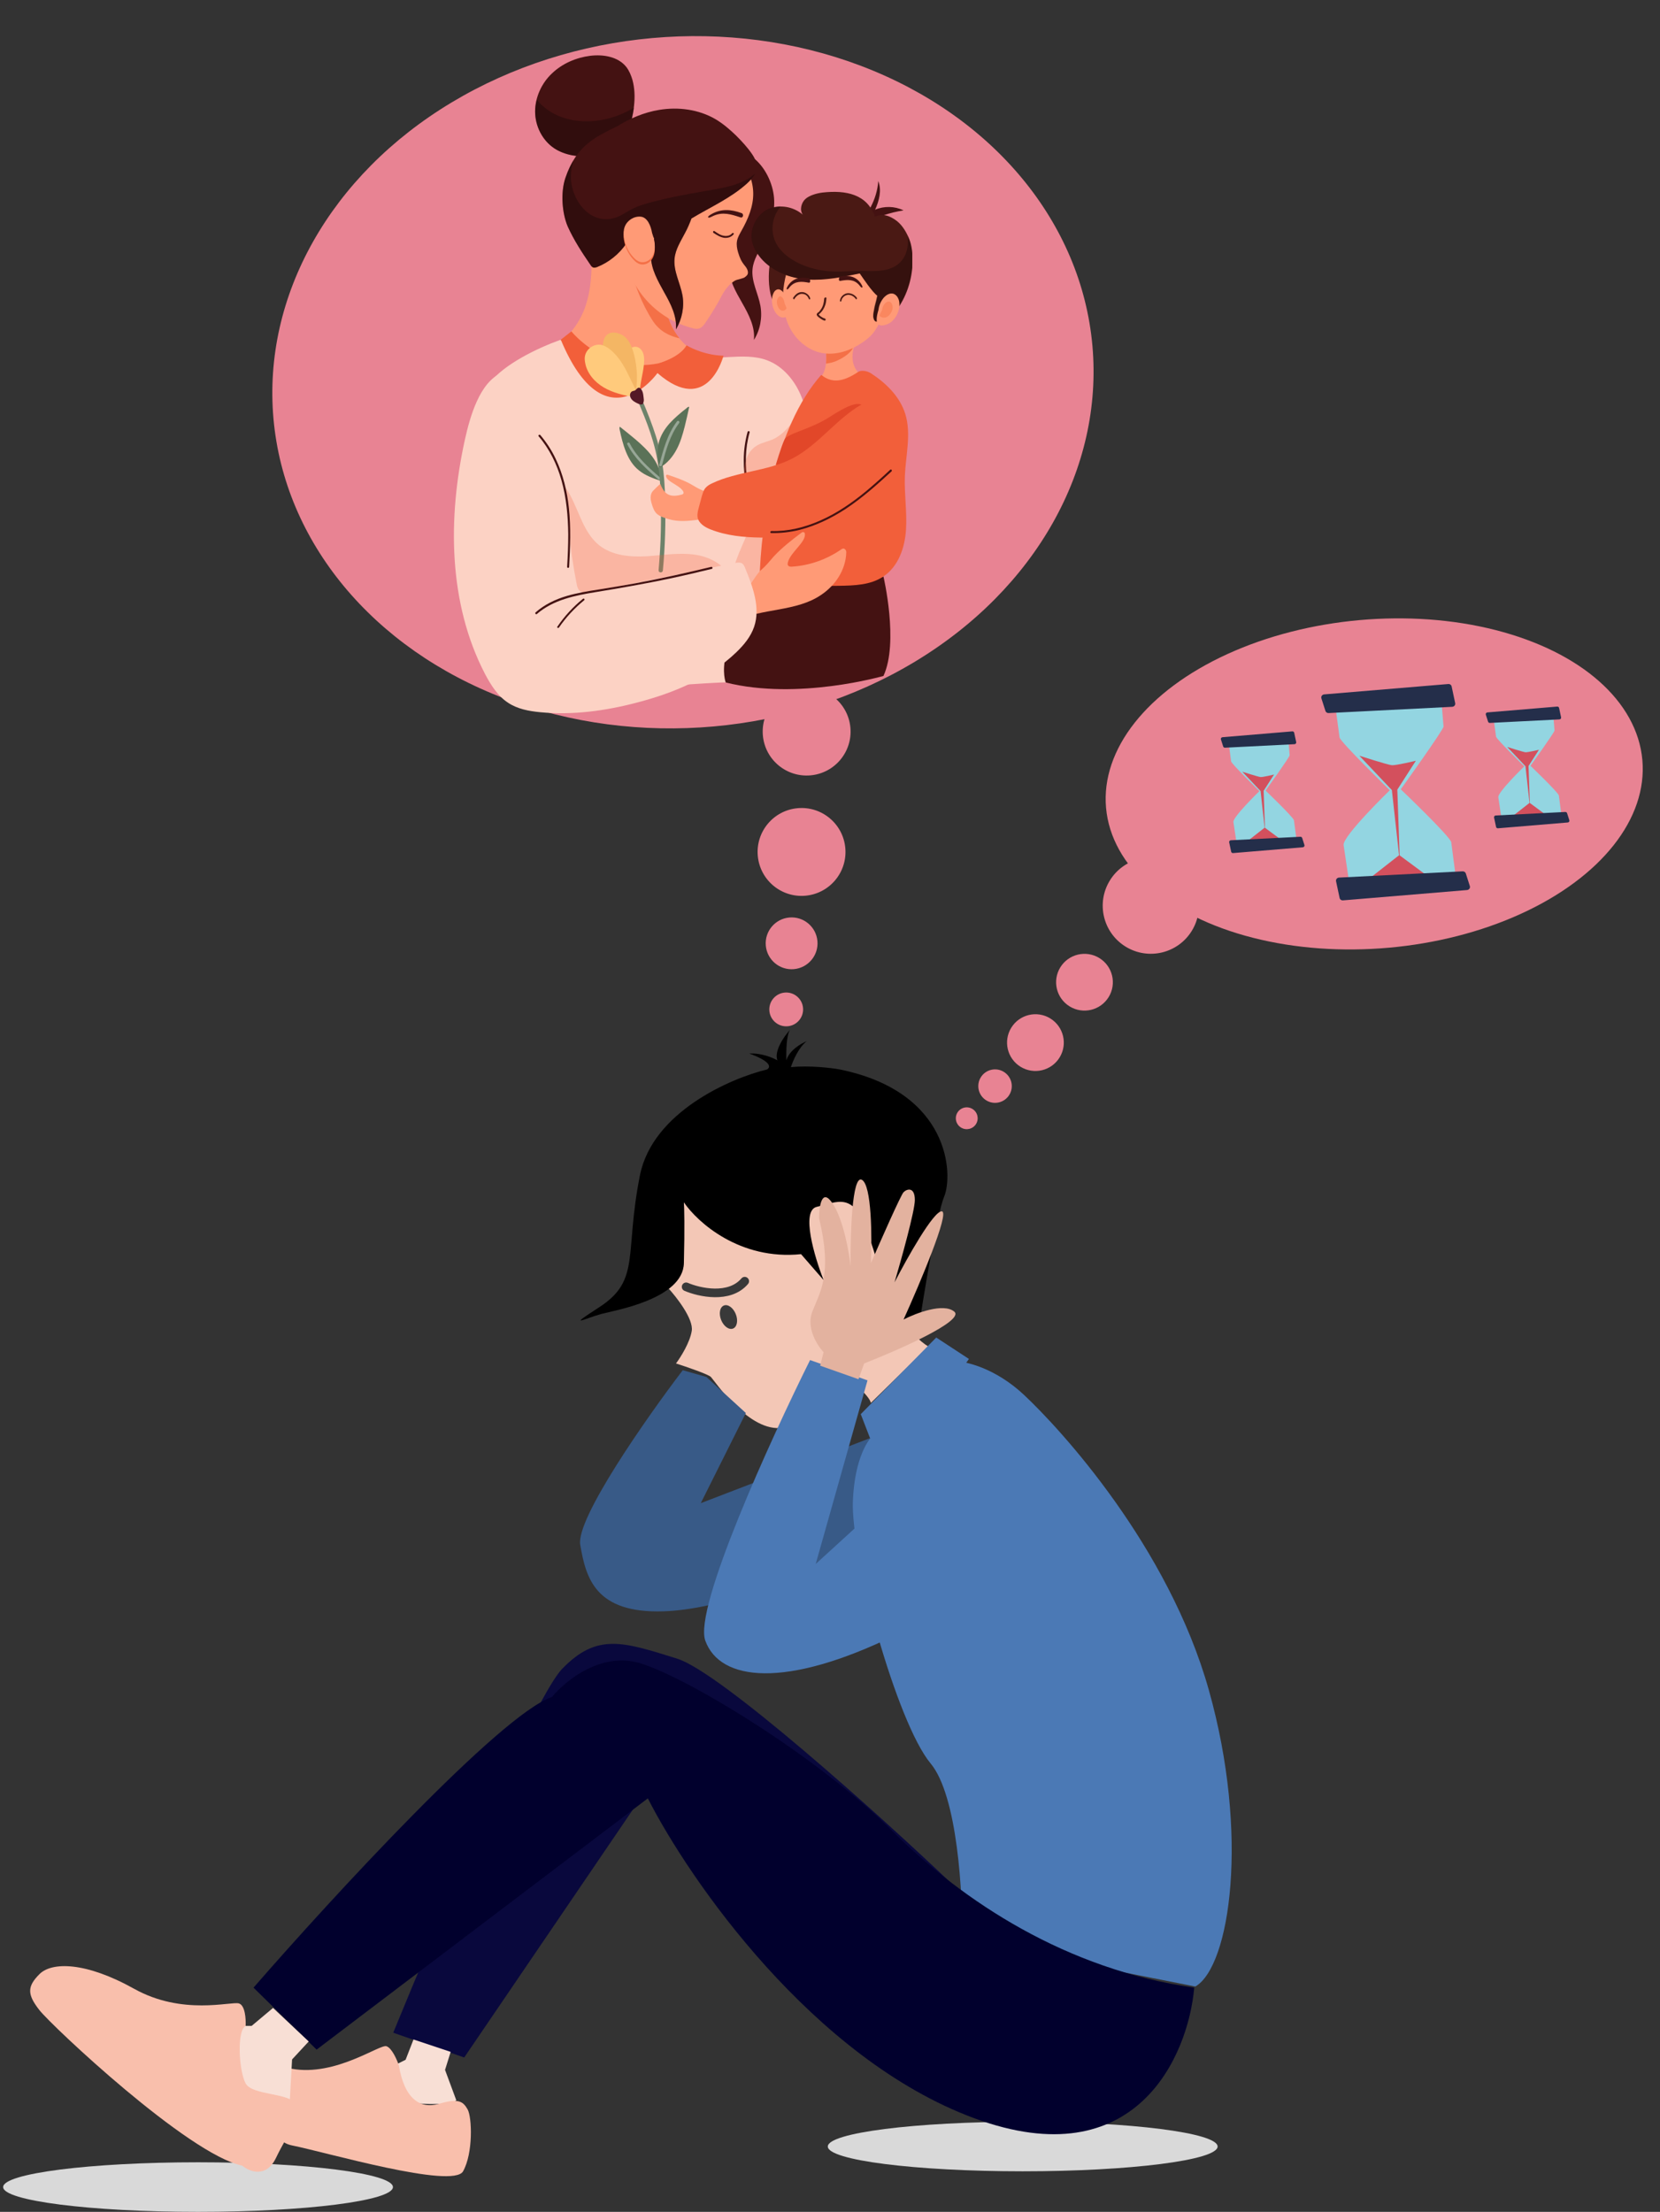 <svg width="328" height="437" viewBox="0 0 328 437" fill="none" xmlns="http://www.w3.org/2000/svg">
<rect x="0" y="0" width="328" height="437" fill="#333333" stroke="none"/>
<ellipse cx="39.13" cy="432.103" rx="38.511" ry="4.897" fill="#D9D9D9"/>
<ellipse cx="202.077" cy="424.089" rx="38.511" ry="4.897" fill="#D9D9D9"/>
<path d="M136.687 262.922C137.043 260.607 133.719 256.318 132.012 254.463C130.454 251.569 133.57 237.545 133.57 234.651C133.57 231.757 158.948 233.093 167.184 233.538C175.42 233.984 178.092 255.354 178.537 259.361C178.893 262.566 181.95 265.148 183.434 266.039L172.081 277.169C171.725 275.744 168.668 273.162 167.184 272.049C167.184 272.049 161.396 280.953 154.718 282.066C148.04 283.179 141.139 272.717 140.471 272.049C139.937 271.515 135.648 270.046 133.57 269.378C134.461 268.191 136.331 265.237 136.687 262.922Z" fill="#F3C7B6"/>
<path d="M126.447 232.203C128.94 219.737 144.256 213.059 151.602 211.278C153.026 210.209 149.821 208.755 148.04 208.161C150.355 207.983 152.715 208.978 153.605 209.497C152.926 207.628 154.893 204.801 156.106 203.449C156.159 203.375 156.216 203.312 156.276 203.264C156.222 203.322 156.165 203.384 156.106 203.449C155.377 204.475 155.317 207.837 155.386 209.497C155.92 207.538 158.28 206.158 159.393 205.713C157.79 206.959 156.647 209.645 156.276 210.833C160.016 210.476 164.216 210.981 165.848 211.278C187.886 215.73 188.332 232.203 186.551 236.432C185.126 239.816 182.395 256.541 181.208 264.481C177.869 263.59 174.53 252.905 171.636 244.001C168.742 235.097 165.403 237.545 161.396 238.436C158.191 239.148 160.951 248.379 162.732 252.905L158.28 247.785C146.17 249.032 137.8 241.478 135.129 237.545C135.203 238.584 135.307 242.443 135.129 249.566C134.951 256.689 121.327 258.915 118.879 259.583C115.317 260.555 111.844 262.522 118.433 258.248C126.67 252.905 123.331 247.785 126.447 232.203Z" fill="black"/>
<path d="M170.078 279.395L184.992 264.258L191.448 268.487L174.975 292.084L170.078 279.395Z" fill="#4B79B5"/>
<path d="M133.793 327.701C142.341 330.372 173.565 358.346 188.109 372.222L128.228 352.855L91.721 406.503L77.697 401.606C86.527 380.013 105.567 335.403 111.087 329.704C117.988 322.581 123.108 324.362 133.793 327.701Z" fill="#09083D"/>
<path d="M80.145 406.948L81.703 402.941L89.049 405.39L87.936 408.952L90.162 414.962C89.049 415.852 83.707 415.852 81.703 415.407C80.101 415.051 78.809 410.213 78.364 407.839L80.145 406.948Z" fill="#F8DFD5"/>
<path d="M76.361 404.277C77.43 404.633 78.439 406.948 78.81 408.061C79.923 414.739 83.039 416.743 86.823 415.63C90.608 414.517 91.498 415.185 92.389 416.743C93.279 418.301 93.502 425.424 91.498 428.986C89.495 432.548 64.34 425.202 57.662 423.866C50.984 422.531 48.98 407.171 57.662 408.729C66.344 410.287 75.025 403.832 76.361 404.277Z" fill="#F9BFAC"/>
<path d="M138.468 296.981L172.081 284.07C172.081 286.741 172.17 292.93 172.527 296.313C172.883 299.697 165.106 306.627 161.174 309.67C155.683 312.415 141.985 317.995 131.122 318.351C117.543 318.796 115.762 311.673 114.649 305.217C113.759 300.053 127.783 280.063 134.906 270.714L139.581 272.049L147.372 279.173L138.468 296.981Z" fill="#385A87"/>
<path d="M202.356 275.611C196.657 270.268 190.78 268.933 188.554 268.933L172.972 283.179C171.636 284.07 168.876 287.988 168.52 296.536C168.074 307.221 177.201 340.389 183.879 348.403C189.222 354.814 190.261 374.374 190.112 383.352L236.192 392.479C243.092 388.472 246.877 362.427 238.863 333.934C230.849 305.44 209.479 282.289 202.356 275.611Z" fill="#4B79B5"/>
<path d="M161.174 309.002L171.413 299.652C180.54 303.882 194.431 314.478 176.979 323.026C155.163 333.711 142.252 332.153 139.358 324.139C137.043 317.728 152.195 284.515 160.061 268.71L171.413 272.717L161.174 309.002Z" fill="#4B79B5"/>
<path d="M162.732 267.152L162.064 269.823L169.633 272.494L170.746 269.378C177.572 266.707 190.691 260.919 188.554 259.138C186.417 257.357 180.985 259.435 178.537 260.696C181.727 253.647 187.708 239.504 186.105 239.326C184.503 239.148 179.205 248.601 176.756 253.35C178.092 248.824 180.763 239.237 180.763 237.1C180.763 234.429 179.205 234.874 178.537 235.542C178.003 236.076 174.01 245.114 172.081 249.566C172.304 244.52 172.259 234.162 170.3 233.093C168.341 232.025 168 244.075 168.074 250.234C167.777 247.414 166.65 240.973 164.513 237.768C162.376 234.562 161.841 238.362 161.841 240.662C164.513 251.792 162.064 255.131 160.506 259.138C159.259 262.344 161.47 265.816 162.732 267.152Z" fill="#E3B29F"/>
<path d="M192.561 418.524C224.438 430.277 234.782 406.206 235.969 392.701C210.815 389.14 190.335 375.783 176.088 361.537C161.842 347.29 136.019 331.485 126.447 328.591C118.79 326.276 111.681 332.078 109.084 335.269C98.933 338.653 65.528 374.967 50.093 392.701L62.559 404.945L128.005 355.304C136.242 371.48 160.684 406.77 192.561 418.524Z" fill="#01002D"/>
<path d="M49.72 400.259L53.95 396.708L61.001 403.336L57.711 406.886L57.241 415.407C56.614 415.328 54.091 414.744 49.015 413.04C43.938 411.336 46.116 403.809 47.84 400.259H49.72Z" fill="#F8DFD5"/>
<path d="M47.199 395.818C48.446 396.174 48.609 398.934 48.535 400.27C46.754 401.16 47.199 409.174 48.535 411.623C49.871 414.072 57.439 413.404 58.552 415.852C59.665 418.301 56.994 421.195 54.545 426.315C52.586 430.411 49.277 429.06 47.867 427.873C37.182 425.647 10.247 400.27 7.798 397.154C5.349 394.037 5.349 392.479 7.798 390.03C10.247 387.581 16.925 387.581 26.497 392.924C36.069 398.267 45.641 395.373 47.199 395.818Z" fill="#F9BFAC"/>
<path d="M135.574 254.241C138.171 255.354 144.122 256.689 147.149 253.128" stroke="#393939" stroke-width="1.708" stroke-linecap="round"/>
<ellipse cx="143.936" cy="260.208" rx="1.558" ry="2.449" transform="rotate(-21.649 143.936 260.208)" fill="#393939"/>
<circle cx="155.347" cy="199.432" r="3.339" transform="rotate(-5.103 155.347 199.432)" fill="#E88393"/>
<circle cx="191.02" cy="220.937" r="2.157" transform="rotate(31.567 191.02 220.937)" fill="#E88393"/>
<circle cx="156.415" cy="186.374" r="5.12" transform="rotate(-5.103 156.415 186.374)" fill="#E88393"/>
<circle cx="196.61" cy="214.585" r="3.307" transform="rotate(31.567 196.61 214.585)" fill="#E88393"/>
<circle cx="158.378" cy="168.32" r="8.682" transform="rotate(-5.103 158.378 168.32)" fill="#E88393"/>
<circle cx="204.591" cy="205.989" r="5.607" transform="rotate(31.567 204.591 205.989)" fill="#E88393"/>
<circle cx="159.384" cy="144.54" r="8.682" transform="rotate(-5.103 159.384 144.54)" fill="#E88393"/>
<circle cx="214.283" cy="194.059" r="5.607" transform="rotate(31.567 214.283 194.059)" fill="#E88393"/>
<circle cx="227.39" cy="178.936" r="9.502" transform="rotate(31.567 227.39 178.936)" fill="#E88393"/>
<ellipse cx="134.944" cy="75.523" rx="81.228" ry="68.274" transform="rotate(-5.103 134.944 75.523)" fill="#E88393"/>
<ellipse cx="271.53" cy="154.878" rx="53.195" ry="32.492" transform="rotate(-5.103 271.53 154.878)" fill="#E88393"/>
<g clip-path="url(#clip0_53_58951)">
<path d="M274.606 156.133C274.606 156.133 265.242 165.214 265.484 166.97L266.749 175.472L287.711 173.725L286.745 166.364C286.358 165.083 276.78 155.944 276.78 155.944C276.78 155.944 285.274 144.12 285.228 143.541L284.783 138.113L263.698 138.356L264.683 145.706C264.943 146.705 274.606 156.133 274.606 156.133Z" fill="#93D5E1"/>
<path d="M279.758 150.304L276.097 156.01L276.603 170.461L275.02 156.098L268.596 149.309C268.596 149.309 274.188 151.114 275.02 151.183C275.852 151.249 279.758 150.304 279.758 150.304Z" fill="#D3505D"/>
<path d="M282.211 173.177L276.481 168.941L270.927 173.292L282.211 173.177Z" fill="#D3505D"/>
<path d="M288.999 172.15L264.583 173.385C264.196 173.404 263.916 173.748 263.992 174.11L264.694 177.412C264.755 177.71 265.043 177.914 265.361 177.887L289.873 175.846C290.275 175.811 290.544 175.433 290.429 175.067L289.632 172.575C289.547 172.309 289.287 172.139 288.999 172.15Z" fill="#242E4A"/>
<path d="M262.524 140.879L286.941 139.645C287.328 139.625 287.608 139.282 287.531 138.919L286.83 135.617C286.768 135.32 286.481 135.116 286.163 135.143L261.65 137.191C261.248 137.226 260.98 137.604 261.095 137.97L261.892 140.462C261.976 140.721 262.233 140.894 262.524 140.879Z" fill="#242E4A"/>
</g>
<path d="M248.844 156.306C248.844 156.306 243.576 161.415 243.712 162.403L244.424 167.186L256.217 166.203L255.674 162.062C255.456 161.342 250.067 156.2 250.067 156.2C250.067 156.2 254.845 149.548 254.82 149.222L254.569 146.169L242.707 146.305L243.261 150.44C243.408 151.002 248.844 156.306 248.844 156.306Z" fill="#93D5E1"/>
<path d="M251.742 153.027L249.683 156.237L249.968 164.367L249.077 156.287L245.463 152.467C245.463 152.467 248.609 153.483 249.077 153.522C249.545 153.559 251.742 153.027 251.742 153.027Z" fill="#D3505D"/>
<path d="M253.122 165.895L249.899 163.512L246.774 165.96L253.122 165.895Z" fill="#D3505D"/>
<path d="M256.941 165.318L243.205 166.012C242.987 166.023 242.83 166.216 242.873 166.42L243.267 168.278C243.302 168.445 243.464 168.56 243.643 168.545L257.433 167.397C257.659 167.377 257.81 167.165 257.746 166.958L257.297 165.556C257.25 165.407 257.103 165.311 256.941 165.318Z" fill="#242E4A"/>
<path d="M242.047 147.725L255.783 147.03C256.001 147.019 256.159 146.826 256.115 146.622L255.721 144.765C255.686 144.597 255.525 144.482 255.346 144.498L241.555 145.65C241.329 145.67 241.178 145.882 241.243 146.088L241.691 147.49C241.739 147.636 241.883 147.734 242.047 147.725Z" fill="#242E4A"/>
<path d="M301.185 151.409C301.185 151.409 295.916 156.518 296.052 157.506L296.764 162.289L308.557 161.306L308.014 157.165C307.796 156.444 302.407 151.303 302.407 151.303C302.407 151.303 307.186 144.651 307.16 144.325L306.91 141.271L295.047 141.408L295.602 145.543C295.748 146.105 301.185 151.409 301.185 151.409Z" fill="#93D5E1"/>
<path d="M304.083 148.13L302.023 151.34L302.308 159.47L301.417 151.389L297.803 147.57C297.803 147.57 300.949 148.585 301.417 148.624C301.885 148.661 304.083 148.13 304.083 148.13Z" fill="#D3505D"/>
<path d="M305.463 160.998L302.239 158.615L299.115 161.063L305.463 160.998Z" fill="#D3505D"/>
<path d="M309.282 160.42L295.546 161.115C295.328 161.126 295.17 161.319 295.213 161.523L295.608 163.381C295.643 163.548 295.804 163.663 295.983 163.648L309.774 162.499C310 162.48 310.151 162.267 310.086 162.061L309.638 160.659C309.59 160.509 309.444 160.414 309.282 160.42Z" fill="#242E4A"/>
<path d="M294.388 142.828L308.124 142.133C308.342 142.122 308.499 141.929 308.456 141.725L308.061 139.867C308.027 139.7 307.865 139.585 307.686 139.6L293.896 140.753C293.669 140.772 293.518 140.985 293.583 141.191L294.032 142.593C294.079 142.739 294.224 142.836 294.388 142.828Z" fill="#242E4A"/>
<g clip-path="url(#clip1_53_58951)">
<path d="M116.864 50.111C117.22 61.642 113.881 65.382 107.96 70.102C107.782 70.235 107.603 70.369 107.559 70.591C107.514 70.814 107.693 71.036 107.826 71.259C109.607 73.352 112.011 74.776 114.415 76.067C117.71 77.848 121.138 79.585 124.878 80.119C129.508 80.831 134.316 79.718 138.501 77.581C140.816 76.424 142.998 74.865 144.244 72.595C141.484 71.615 138.635 70.636 136.32 68.855C134.005 67.074 128.172 61.954 132.046 42.276" fill="#FF9A76"/>
<path d="M123.23 47.262C123.319 47.351 123.408 47.396 123.497 47.485C124.299 48.286 124.788 49.31 124.833 50.423C124.833 50.913 124.699 51.358 124.432 51.759C125.056 55.677 126.836 60.084 128.973 63.379C130.354 65.471 132.223 66.362 134.271 66.851C131.778 63.824 129.107 57.279 132.09 42.276L123.23 47.262Z" fill="#F47047"/>
<path d="M112.723 68.142C116.775 69.968 113.569 69.701 117.754 71.125C121.939 72.55 130.71 74.865 133.826 71.704C134.361 71.17 137.076 71.392 137.789 71.081C138.278 70.858 138.768 70.858 139.302 70.814C140.861 70.725 142.419 70.636 143.933 70.547C146.515 70.413 149.142 70.279 151.546 71.17C154.796 72.372 157.2 75.355 158.446 78.605C159.693 81.855 160.005 85.372 160.272 88.845C161.34 103.759 161.429 118.763 160.583 133.722C160.583 134.078 160.539 134.479 160.316 134.791C159.871 135.414 158.936 135.369 158.179 135.28C143.933 133.499 129.508 136.482 115.127 136.215C114.771 136.215 114.415 136.215 114.148 136.037C113.614 135.725 113.48 135.013 113.391 134.39C112.501 127.133 110.809 120.01 108.36 113.153C104.932 103.448 99.99 94.276 97.23 84.348C96.829 82.968 96.518 81.454 96.918 80.074C97.185 79.095 96.117 76.468 96.74 75.666C99.634 71.927 106.223 68.766 110.675 67.163" fill="#FCD2C4"/>
<path d="M148.118 85.417C147.227 88.578 147.183 91.961 147.717 95.211C148.296 98.773 149.542 102.201 151.056 105.451C151.946 107.41 152.97 109.28 153.994 111.194C154.128 111.417 153.772 111.595 153.638 111.372C151.813 107.989 149.987 104.516 148.741 100.865C147.628 97.66 146.915 94.276 146.96 90.848C146.96 88.978 147.227 87.108 147.717 85.328C147.806 85.06 148.207 85.194 148.118 85.417Z" fill="#441212"/>
<g opacity="0.25">
<path d="M157.69 81.454C156.354 84.081 154.573 85.996 152.614 86.841C151.679 87.242 150.7 87.42 149.765 87.91C148.83 88.4 147.94 89.29 147.45 90.715C146.738 92.763 147.049 95.389 147.45 97.66C147.851 99.931 148.296 102.424 147.806 104.65C147.583 105.763 147.094 106.742 146.693 107.677C144.957 111.551 143.666 116.047 142.909 120.766C142.909 120.766 151.679 117.516 155.018 113.331C158.358 109.191 157.69 81.454 157.69 81.454Z" fill="#F25F3A"/>
</g>
<path d="M112.901 65.471C112.901 65.471 119.624 73.886 130.086 71.793C130.086 71.793 134.271 70.68 135.652 68.231C135.652 68.231 138.813 70.19 142.953 70.279C142.953 70.279 139.881 82.389 129.908 73.708C129.908 73.708 119.624 88.222 110.809 67.118L112.901 65.471Z" fill="#F25F3A"/>
<path d="M149.186 31.457C151.412 33.372 152.882 36.666 152.971 39.605C153.06 42.543 152.169 45.437 150.789 48.063C149.943 49.711 148.875 51.314 148.697 53.139C148.429 55.632 149.81 57.947 150.255 60.44C150.655 62.755 150.21 65.204 148.964 67.163C149.231 64.581 147.94 62.132 146.649 59.862C145.357 57.591 143.977 55.231 144.022 52.649C144.022 51.002 144.645 49.399 145.001 47.752C145.936 43.567 145.357 39.026 143.354 35.241" fill="#441212"/>
<path d="M140.86 25.803C142.775 27.45 144.689 29.142 146.203 31.145C147.717 33.194 148.785 35.598 148.83 38.135C148.874 40.762 147.806 43.3 146.515 45.57C146.158 46.238 145.758 46.861 145.624 47.618C145.491 48.375 145.624 49.132 145.847 49.889C146.203 51.002 146.426 51.581 147.182 52.516C147.583 52.961 147.939 53.673 147.717 54.207C147.628 54.43 147.182 54.786 147.004 54.875C145.491 55.41 145.58 55.098 144.511 55.944C143.977 56.344 143.131 57.458 142.819 58.036C141.795 59.995 140.682 61.865 139.436 63.69C139.08 64.225 138.634 64.803 138.011 64.937C137.655 65.026 137.254 64.937 136.898 64.848C132.179 63.69 127.949 60.529 125.545 56.3C123.141 52.07 122.607 46.817 124.031 42.142" fill="#FF9A76"/>
<path d="M117.131 30.923C114.46 31.056 111.699 30.745 109.473 29.276C107.114 27.673 105.734 24.868 105.734 22.019C105.734 19.214 107.025 16.409 109.073 14.495C111.121 12.536 113.836 11.378 116.641 11.022C119.224 10.71 122.162 11.2 123.765 13.248C124.343 14.005 124.7 14.895 124.967 15.786C125.857 19.08 125.189 22.642 124.165 25.936" fill="#441212"/>
<g opacity="0.34">
<path d="M106.045 19.703C105.867 20.46 105.734 21.262 105.734 22.019C105.734 24.823 107.114 27.673 109.473 29.276C111.655 30.745 114.46 31.056 117.131 30.923L124.21 25.936C124.7 24.423 125.056 22.864 125.278 21.262C119.402 24.913 110.72 25.313 106.045 19.703Z" fill="#0C0202"/>
</g>
<path d="M148.563 30.389C147.672 29.098 146.559 27.895 145.446 26.782C144.2 25.58 142.864 24.423 141.35 23.532C138.056 21.618 134.049 21.084 130.265 21.707C127.237 22.197 124.343 23.443 121.717 25.091L121.895 24.957C117.665 27.094 113.925 28.652 111.699 35.197C110.764 38.002 111.031 42.098 112.189 44.769C113.391 47.44 114.994 49.889 116.641 52.293C116.819 52.56 116.997 52.827 117.309 52.872C117.532 52.916 117.71 52.827 117.932 52.783C120.292 51.848 122.34 50.2 123.765 48.108C124.21 47.44 124.61 46.772 125.189 46.194C125.768 45.659 126.569 45.303 127.326 45.481C128.128 45.704 128.617 46.461 129.241 47.039C128.929 48.197 128.617 49.355 128.617 50.557C128.617 53.139 129.997 55.498 131.244 57.769C132.535 60.04 133.782 62.488 133.559 65.071C134.761 63.067 135.251 60.618 134.85 58.348C134.405 55.899 133.025 53.54 133.292 51.046C133.47 49.221 134.539 47.618 135.385 45.971C135.874 45.081 136.275 44.101 136.631 43.166C140.326 40.94 144.378 39.159 147.583 36.265C148.607 35.331 149.631 34.128 149.542 32.748C149.498 31.902 149.053 31.101 148.563 30.389Z" fill="#441212"/>
<g opacity="0.34">
<path d="M139.169 37.779C136.141 38.313 133.069 38.848 130.087 39.604C128.528 40.005 126.926 40.361 125.456 41.029C124.21 41.563 123.186 42.409 121.895 42.899C116.953 44.769 113.035 39.916 112.812 35.33C112.768 34.039 112.946 32.837 113.302 31.68C112.679 32.659 112.145 33.861 111.699 35.241C110.764 38.002 111.031 42.098 112.189 44.769C113.391 47.44 114.994 49.889 116.641 52.293C116.819 52.56 116.997 52.827 117.309 52.872C117.532 52.916 117.71 52.827 117.932 52.783C120.292 51.848 122.34 50.2 123.765 48.108C124.21 47.44 124.61 46.772 125.189 46.194C125.768 45.659 126.569 45.303 127.326 45.481C128.128 45.704 128.617 46.461 129.241 47.039C128.929 48.197 128.617 49.355 128.617 50.557C128.617 53.139 129.997 55.498 131.244 57.769C132.535 60.04 133.782 62.488 133.559 65.07C134.761 63.067 135.251 60.618 134.85 58.348C134.405 55.899 133.025 53.54 133.292 51.046C133.47 49.221 134.539 47.618 135.385 45.971C135.874 45.081 136.275 44.101 136.631 43.166C140.326 40.94 144.378 39.159 147.583 36.265C148.207 35.687 148.83 35.019 149.231 34.262C146.648 36.666 142.463 37.2 139.169 37.779Z" fill="#0C0202"/>
</g>
<path d="M146.515 42.098C144.423 41.341 142.464 41.207 140.549 42.32C140.327 42.454 139.792 42.765 139.926 42.944C140.059 43.166 140.772 42.721 140.994 42.632C142.82 41.831 144.423 42.32 146.292 42.944C146.827 43.166 147.049 42.276 146.515 42.098Z" fill="#441212"/>
<path d="M144.645 46.105C144.289 46.55 143.666 46.684 143.087 46.594C142.375 46.505 141.751 46.06 141.172 45.66C140.95 45.526 140.772 45.882 140.994 46.016C141.662 46.461 142.375 46.906 143.176 46.995C143.844 47.04 144.556 46.817 144.957 46.283C145.135 46.105 144.779 45.927 144.645 46.105Z" fill="#441212"/>
<path d="M128.84 46.461C128.617 45.125 127.95 43.389 126.614 43.255C125.278 43.122 123.943 43.968 123.453 45.214C123.186 45.882 123.186 46.639 123.275 47.307C123.498 48.82 124.165 50.245 125.189 51.313C125.546 51.714 125.991 52.07 126.525 52.204C127.371 52.426 128.261 51.981 128.751 51.313C129.241 50.646 129.419 49.755 129.374 48.909C129.374 48.108 129.107 47.262 128.84 46.461Z" fill="#F47047"/>
<path d="M128.84 46.016C128.617 44.68 127.95 42.944 126.614 42.81C125.278 42.676 123.943 43.522 123.453 44.769C123.186 45.437 123.186 46.194 123.275 46.861C123.498 48.375 124.165 49.8 125.189 50.868C125.546 51.269 125.991 51.625 126.525 51.759C127.371 51.981 128.261 51.536 128.751 50.868C129.241 50.2 129.419 49.31 129.374 48.464C129.374 47.618 129.107 46.817 128.84 46.016Z" fill="#FF9A76"/>
<path d="M174.563 113.91C174.563 113.91 177.635 126.91 174.563 133.544C174.563 133.544 157.69 138.441 143.398 134.835C143.398 134.835 140.193 126.866 153.282 115.112C153.282 115.112 166.594 117.071 174.563 113.91Z" fill="#441212"/>
<path d="M130.665 94.722C130.576 93.119 129.864 91.561 128.929 90.269C127.994 88.978 126.792 87.865 125.545 86.797C124.521 85.951 123.497 85.105 122.473 84.304C122.384 84.482 122.384 84.66 122.429 84.838C122.741 86.307 123.097 87.821 123.675 89.246C124.254 90.67 125.056 92.006 126.258 92.941C127.46 93.92 128.929 94.454 130.354 94.944" fill="#5B7258"/>
<g opacity="0.37">
<path d="M130.087 94.722C127.727 92.674 125.367 90.581 123.943 87.776C123.809 87.465 124.299 87.287 124.433 87.598C125.813 90.314 128.128 92.362 130.398 94.321C130.71 94.544 130.354 94.944 130.087 94.722Z" fill="white"/>
</g>
<path d="M125.234 77.358C127.104 81.677 129.018 86.04 129.864 90.715C130.309 93.03 130.443 95.389 130.532 97.749C130.621 100.109 130.621 102.424 130.576 104.783C130.532 107.41 130.354 110.037 130.131 112.664C130.087 113.198 130.933 113.242 130.977 112.708C131.422 107.989 131.556 103.27 131.422 98.506C131.378 96.102 131.2 93.698 130.844 91.338C130.487 88.978 129.82 86.708 129.018 84.437C128.128 81.9 127.059 79.406 125.991 76.958C125.768 76.468 125.011 76.869 125.234 77.358Z" fill="#6D836B"/>
<path d="M130.488 92.318C131.868 91.516 132.936 90.225 133.693 88.8C134.45 87.376 134.895 85.817 135.296 84.259C135.607 82.968 135.919 81.677 136.186 80.386C136.008 80.341 135.83 80.475 135.697 80.609C134.494 81.543 133.337 82.523 132.313 83.636C131.289 84.793 130.488 86.085 130.131 87.598C129.775 89.112 129.953 90.67 130.176 92.184" fill="#5B7258"/>
<g opacity="0.37">
<path d="M130.265 91.828C131.066 88.845 131.868 85.773 133.782 83.235C134.005 82.968 134.405 83.324 134.183 83.591C132.357 86.04 131.556 89.023 130.799 91.917C130.666 92.273 130.176 92.139 130.265 91.828Z" fill="white"/>
</g>
<path d="M126.436 77.759C126.392 75.578 127.238 73.441 127.282 71.215C127.282 70.68 127.238 70.102 127.015 69.612C126.792 69.122 126.392 68.677 125.857 68.543C125.101 68.365 124.299 68.855 123.898 69.523C123.186 70.68 123.364 72.194 123.854 73.441C124.344 74.687 125.145 75.845 125.59 77.091" fill="#FFCA7C"/>
<path d="M125.635 77.314C126.08 74.598 125.857 71.749 125.011 69.122C124.744 68.321 124.388 67.519 123.809 66.896C123.319 66.317 122.607 65.961 121.895 65.783C121.182 65.605 120.381 65.694 119.847 66.228C119.58 66.495 119.402 66.807 119.313 67.163C119.134 67.742 119.045 68.321 119.09 68.899C119.179 69.879 119.624 70.814 120.114 71.704C121.138 73.441 122.385 74.999 123.676 76.557" fill="#F4B664"/>
<path d="M126.169 77.982C125.234 76.424 124.566 74.776 123.72 73.173C122.874 71.571 121.85 70.057 120.426 68.944C119.936 68.588 119.402 68.276 118.823 68.142C117.443 67.875 115.973 68.81 115.617 70.191C115.484 70.68 115.528 71.17 115.617 71.66C115.973 73.752 117.487 75.489 119.313 76.557C121.138 77.626 123.275 78.115 125.323 78.471" fill="#FFCA7C"/>
<path d="M126.926 79.896C127.415 79.273 127.148 78.65 127.104 78.026C127.059 77.626 126.926 77.18 126.659 76.869C126.569 76.735 126.48 76.646 126.302 76.602C126.124 76.557 125.946 76.691 125.813 76.824C125.679 76.958 125.545 77.136 125.367 77.18C125.278 77.225 125.145 77.225 125.011 77.269C124.611 77.403 124.388 77.893 124.521 78.338C124.611 78.739 124.922 79.095 125.278 79.317C125.635 79.54 126.436 80.03 126.926 79.896Z" fill="#541926"/>
<path d="M169.043 67.608C168.642 68.677 168.375 69.79 168.464 70.947C168.553 72.06 169.043 73.218 169.933 73.93C169.221 74.687 168.464 75.489 167.485 75.8C166.861 76.023 166.149 76.023 165.481 76.023C164.101 76.023 162.632 75.978 161.608 75.043C162.81 74.198 163.166 72.684 163.255 71.17C163.255 70.992 163.255 70.814 163.255 70.636C163.255 69.478 163.166 68.321 162.81 67.208" fill="#FF9A76"/>
<path d="M163.255 71.17C163.255 71.393 163.211 71.615 163.211 71.838C163.967 71.749 164.769 71.571 165.481 71.215C166.639 70.68 168.419 69.612 168.687 68.276C168.731 68.009 168.82 67.786 168.909 67.608L162.81 67.208C163.211 68.321 163.255 69.478 163.255 70.636C163.255 70.814 163.255 70.992 163.255 71.17Z" fill="#F47047"/>
<path d="M162.275 74.064C164.234 75.667 166.416 75.578 169.488 73.53C169.8 73.307 170.334 73.129 171.313 73.396C171.58 73.485 171.803 73.574 172.026 73.708C175.053 75.667 177.813 78.338 178.882 81.811C180.084 85.728 178.971 89.913 178.793 94.009C178.659 97.571 179.238 101.133 179.015 104.65C178.793 108.212 177.502 111.951 174.519 113.91C172.026 115.602 168.776 115.691 165.793 115.736C160.984 115.78 156.176 115.869 151.323 115.914C150.967 115.914 150.611 115.914 150.344 115.691C150.077 115.424 150.077 115.023 150.077 114.623C150.344 103.581 153.015 84.526 162.275 74.064Z" fill="#F25F3A"/>
<path d="M153.282 91.872C153.282 91.872 154.395 88.088 155.019 86.841C155.597 85.639 160.005 84.838 163.7 82.523C167.351 80.163 169.666 79.095 170.779 80.341C171.848 81.588 159.382 94.544 153.282 91.872Z" fill="#E24729"/>
<path d="M152.125 51.937C152.125 51.937 150.745 59.951 154.974 61.999C159.204 64.047 157.601 49.622 157.601 49.622" fill="#4A1914"/>
<path d="M176.478 53.807C175.855 57.458 174.697 63.646 172.07 66.317C171.491 66.896 170.824 67.386 170.156 67.831C167.885 69.345 165.08 70.235 162.409 69.745C159.604 69.211 157.2 67.119 155.954 64.536C154.707 61.954 154.44 58.971 154.93 56.122C155.375 53.273 156.488 50.601 157.779 48.064" fill="#FF9A76"/>
<path d="M172.026 40.94C172.872 39.337 173.406 37.601 173.539 35.776C174.252 37.601 173.717 39.649 172.916 41.43C174.697 40.673 176.789 40.718 178.526 41.563C175.765 42.009 173.094 42.899 170.646 44.19" fill="#441212"/>
<path d="M169.889 54.029C166.505 54.742 163.033 55.454 159.604 55.232C156.132 55.009 152.615 53.673 150.299 50.958C149.498 49.978 148.83 48.821 148.608 47.529C148.207 45.036 149.632 42.365 151.858 41.341C154.039 40.317 156.755 40.807 158.625 42.41C157.957 41.519 158.313 40.094 159.115 39.337C159.916 38.581 161.43 38.18 162.498 38.046C167.218 37.512 171.358 38.403 172.872 42.81C174.118 42.276 175.231 42.365 176.701 43.3C178.125 44.19 178.927 45.615 179.461 46.773C179.995 47.886 180.218 49.177 180.307 50.468C180.485 53.985 179.594 57.547 177.724 60.441C177.012 61.554 176.122 62.622 174.875 62.978C173.673 63.334 172.916 64.136 172.605 62.845C172.471 62.4 172.605 61.821 172.694 61.376C172.872 60.263 173.094 59.862 173.361 58.437C172.337 57.68 170.601 55.053 169.889 54.029Z" fill="#4A1914"/>
<g opacity="0.34">
<path d="M180.262 50.423C180.173 49.132 179.951 47.886 179.416 46.728C179.416 46.684 179.372 46.684 179.372 46.639C179.639 49.577 178.659 52.249 175.498 53.184C174.118 53.584 172.605 53.584 171.18 53.54C168.954 53.451 166.728 53.718 164.502 53.629C160.94 53.495 156.711 52.16 154.262 49.399C152.036 46.862 152.169 43.255 154.262 40.762C153.416 40.762 152.615 40.94 151.813 41.297C149.632 42.32 148.163 44.992 148.563 47.485C148.786 48.776 149.454 49.934 150.255 50.913C152.57 53.673 156.087 54.964 159.56 55.187C163.033 55.41 166.461 54.697 169.844 53.985C170.557 55.009 172.293 57.636 173.317 58.348C173.005 59.817 172.783 60.173 172.649 61.286C172.56 61.732 172.471 62.31 172.56 62.756C172.872 64.047 173.629 63.245 174.831 62.889C176.033 62.533 176.968 61.465 177.68 60.352C179.505 57.502 180.44 53.941 180.262 50.423Z" fill="#0C0202"/>
</g>
<path d="M173.584 61.197C173.673 60.351 174.029 59.55 174.563 58.882C175.053 58.303 175.81 57.814 176.522 58.036C177.057 58.214 177.413 58.704 177.591 59.238C177.902 60.307 177.635 61.464 177.101 62.399C176.656 63.201 175.944 63.868 175.098 64.136C174.207 64.403 172.471 64.803 173.584 61.197Z" fill="#FF9A76"/>
<g opacity="0.47">
<path d="M174.296 61.197C174.341 60.752 174.519 60.351 174.786 60.04C175.009 59.728 175.409 59.505 175.766 59.594C176.033 59.684 176.211 59.951 176.3 60.218C176.478 60.752 176.344 61.331 176.033 61.821C175.81 62.221 175.454 62.577 175.009 62.711C174.564 62.844 174.029 62.711 173.762 62.355" fill="#F47047"/>
</g>
<path d="M155.553 59.817C155.464 59.06 155.197 58.348 154.796 57.814C154.44 57.324 153.906 56.968 153.371 57.279C152.971 57.502 152.748 58.036 152.615 58.526C152.392 59.55 152.615 60.574 153.015 61.376C153.371 62.043 153.861 62.578 154.484 62.711C155.108 62.845 155.865 62.489 156.221 61.732" fill="#FF9A76"/>
<g opacity="0.47">
<path d="M155.019 59.906C154.974 59.506 154.841 59.149 154.663 58.882C154.485 58.66 154.217 58.437 153.95 58.615C153.772 58.749 153.639 59.016 153.55 59.238C153.416 59.773 153.55 60.307 153.772 60.708C153.95 61.064 154.217 61.331 154.529 61.375C154.841 61.465 155.241 61.242 155.42 60.886" fill="#F47047"/>
</g>
<path d="M156.978 59.06C157.245 58.571 157.69 58.214 158.18 58.081C158.625 57.992 159.115 58.125 159.426 58.437C159.604 58.615 159.738 58.838 159.827 59.06C159.871 59.238 160.139 59.149 160.094 58.971C159.96 58.437 159.56 58.036 159.026 57.814C158.447 57.591 157.823 57.725 157.378 58.081C157.111 58.303 156.888 58.571 156.71 58.838C156.666 59.06 156.888 59.238 156.978 59.06Z" fill="#4A1914"/>
<path d="M169.087 59.06C168.776 58.615 168.286 58.303 167.752 58.259C167.307 58.214 166.817 58.437 166.55 58.793C166.372 58.971 166.283 59.238 166.238 59.461C166.238 59.639 165.926 59.595 165.971 59.416C166.015 58.882 166.372 58.392 166.861 58.125C167.396 57.814 168.019 57.903 168.553 58.17C168.865 58.348 169.132 58.571 169.31 58.838C169.399 59.06 169.176 59.238 169.087 59.06Z" fill="#4A1914"/>
<path d="M162.854 59.016C162.81 59.773 162.632 60.529 162.187 61.153C162.098 61.286 161.964 61.42 161.875 61.553C161.83 61.642 161.741 61.687 161.652 61.731C161.563 61.821 161.474 61.865 161.43 61.954C161.207 62.31 161.697 62.622 161.919 62.8C162.231 63.023 162.543 63.245 162.899 63.334C163.166 63.379 163.255 63.023 162.988 62.934C162.854 62.889 162.765 62.844 162.632 62.8C162.498 62.711 162.32 62.622 162.187 62.533C162.053 62.444 161.964 62.355 161.875 62.266L161.83 62.221C161.83 62.221 161.83 62.177 161.786 62.177C161.83 62.221 161.741 62.132 161.786 62.132C161.786 62.132 161.786 62.132 161.786 62.088V62.132L161.875 62.043C162.454 61.553 162.854 60.93 163.077 60.218C163.211 59.817 163.255 59.372 163.3 58.927C163.3 58.838 163.211 58.748 163.122 58.748C162.899 58.838 162.854 58.927 162.854 59.016Z" fill="#4A1914"/>
<path d="M166.104 54.608C167.752 54.341 169.132 54.608 170.111 56.033C170.2 56.211 170.512 56.612 170.378 56.79C170.2 56.968 169.844 56.389 169.711 56.255C168.687 55.142 167.44 55.231 166.015 55.499C165.615 55.543 165.704 54.697 166.104 54.608Z" fill="#441212"/>
<path d="M159.738 54.964C158.09 54.697 156.71 54.964 155.731 56.389C155.642 56.567 155.33 56.968 155.464 57.146C155.642 57.324 155.998 56.745 156.132 56.612C157.156 55.498 158.402 55.588 159.827 55.855C160.227 55.899 160.138 55.053 159.738 54.964Z" fill="#441212"/>
<path d="M142.018 97.482C140.861 97.393 139.703 97.259 138.635 96.814C137.878 96.502 137.21 96.057 136.498 95.657C135.073 94.855 133.47 94.321 131.912 93.787C131.734 93.742 131.556 93.876 131.6 94.054C131.734 95.167 134.138 95.79 134.939 96.992C135.028 97.126 135.073 97.259 135.073 97.393C135.028 97.615 134.806 97.705 134.583 97.749C132.313 98.328 131.289 97.66 130.487 95.657C130.443 95.523 129.196 96.814 129.063 96.948C128.929 97.081 128.261 97.749 128.706 99.307C129.33 101.533 129.864 101.89 132.09 102.557C135.963 103.715 140.059 101.801 144.111 102.29" fill="#FF9A76"/>
<path d="M171.358 79.317C165.704 82.033 162.053 87.776 156.488 90.626C151.591 93.119 145.714 93.119 140.727 95.478C140.238 95.701 139.703 96.013 139.347 96.458C138.991 96.903 138.858 97.482 138.679 98.016C138.457 98.862 138.234 99.708 138.012 100.509C137.878 101.044 137.744 101.622 137.834 102.201C138.056 103.403 139.258 104.16 140.416 104.605C143.577 105.852 147.005 106.164 150.344 106.208C155.108 106.297 160.005 105.986 164.457 104.249C168.909 102.513 172.916 99.218 174.697 94.811" fill="#F25F3A"/>
<path d="M152.436 104.917C155.731 105.006 158.981 104.205 162.008 102.869C165.303 101.444 168.33 99.352 171.091 97.081C172.738 95.701 174.341 94.276 175.899 92.807C176.077 92.629 176.344 92.941 176.166 93.119C173.317 95.746 170.423 98.328 167.217 100.465C164.368 102.335 161.296 103.849 157.957 104.694C156.132 105.14 154.262 105.362 152.392 105.318C152.125 105.318 152.169 104.917 152.436 104.917Z" fill="#441212"/>
<g opacity="0.25">
<path d="M144.868 115.424C144.111 112.218 140.861 110.17 137.611 109.636C134.361 109.102 131.066 109.681 127.772 109.903C124.477 110.081 120.96 109.77 118.378 107.722C115.35 105.273 114.46 101.133 112.59 97.704C111.744 96.146 110.453 94.588 108.717 94.232C108.717 94.232 106.758 114.444 113.703 120.855C120.648 127.266 144.868 115.424 144.868 115.424Z" fill="#F25F3A"/>
</g>
<path d="M146.07 117.784C147.628 117.116 149.097 113.732 150.388 112.619C151.323 111.818 152.08 110.883 152.881 109.948C154.529 108.167 156.488 106.653 158.447 105.184C158.669 105.05 158.981 105.14 159.025 105.407C159.337 107.054 156.265 109.013 155.686 111.061C155.642 111.283 155.597 111.506 155.686 111.684C155.864 111.951 156.221 111.996 156.532 111.951C159.96 111.729 163.344 110.527 166.193 108.568C166.371 108.434 166.594 108.301 166.861 108.434C167.084 108.568 167.217 108.835 167.217 109.102C167.128 112.53 165.125 115.602 162.275 117.516C157.334 120.9 150.7 120.099 145.268 122.681" fill="#FF9A76"/>
<path d="M99.768 73.708C104.264 78.026 109.384 86.263 110.854 92.317C111.922 96.68 112.056 101.177 112.501 105.674C112.813 108.879 113.302 112.129 113.926 115.29C114.015 115.869 114.193 116.492 114.638 116.804C115.172 117.205 115.974 117.116 116.641 116.982C126.169 115.068 135.652 113.153 145.179 111.239C145.669 111.15 146.248 111.061 146.649 111.328C146.96 111.551 147.094 111.907 147.227 112.218C148.741 115.914 150.299 120.054 149.008 123.838C148.34 125.797 147.005 127.4 145.536 128.825C140.193 133.989 133.07 136.928 125.902 138.797C119.669 140.445 113.124 141.335 106.713 140.712C104.487 140.489 102.261 140.089 100.391 138.842C98.343 137.506 97.007 135.369 95.85 133.188C88.549 119.164 88.46 102.335 91.843 86.93C92.867 82.3 94.781 75.489 99.144 73.663" fill="#FCD2C4"/>
<path d="M106.09 121.301C109.34 118.496 113.614 117.65 117.71 116.982C122.607 116.181 127.46 115.335 132.313 114.311C135.073 113.732 137.878 113.064 140.638 112.396C140.905 112.352 140.772 111.951 140.549 111.996C135.563 113.198 130.576 114.311 125.546 115.246C123.097 115.691 120.648 116.092 118.155 116.492C116.107 116.804 114.015 117.16 112.011 117.739C109.741 118.407 107.603 119.431 105.823 120.989C105.645 121.212 105.912 121.479 106.09 121.301Z" fill="#441212"/>
<path d="M110.453 123.972C111.833 121.968 113.525 120.143 115.439 118.585C115.617 118.407 115.35 118.14 115.172 118.318C113.258 119.876 111.566 121.701 110.141 123.794C109.963 123.972 110.319 124.195 110.453 123.972Z" fill="#441212"/>
<path d="M106.446 86.218C108.583 88.711 110.052 91.739 110.943 94.9C111.922 98.372 112.234 101.979 112.278 105.585C112.278 107.722 112.189 109.859 112.056 111.996C112.056 112.263 112.456 112.263 112.456 111.996C112.679 108.122 112.812 104.249 112.412 100.42C112.056 97.037 111.254 93.698 109.785 90.626C108.984 88.934 107.96 87.376 106.758 85.951C106.535 85.773 106.268 86.04 106.446 86.218Z" fill="#441212"/>
</g>
<defs>
<clipPath id="clip0_53_58951">
<rect width="29.384" height="42.74" fill="white" transform="translate(261.068 135.147)"/>
</clipPath>
<clipPath id="clip1_53_58951">
<rect width="90.6" height="130.046" fill="white" transform="translate(89.662 10.933)"/>
</clipPath>
</defs>
</svg>
